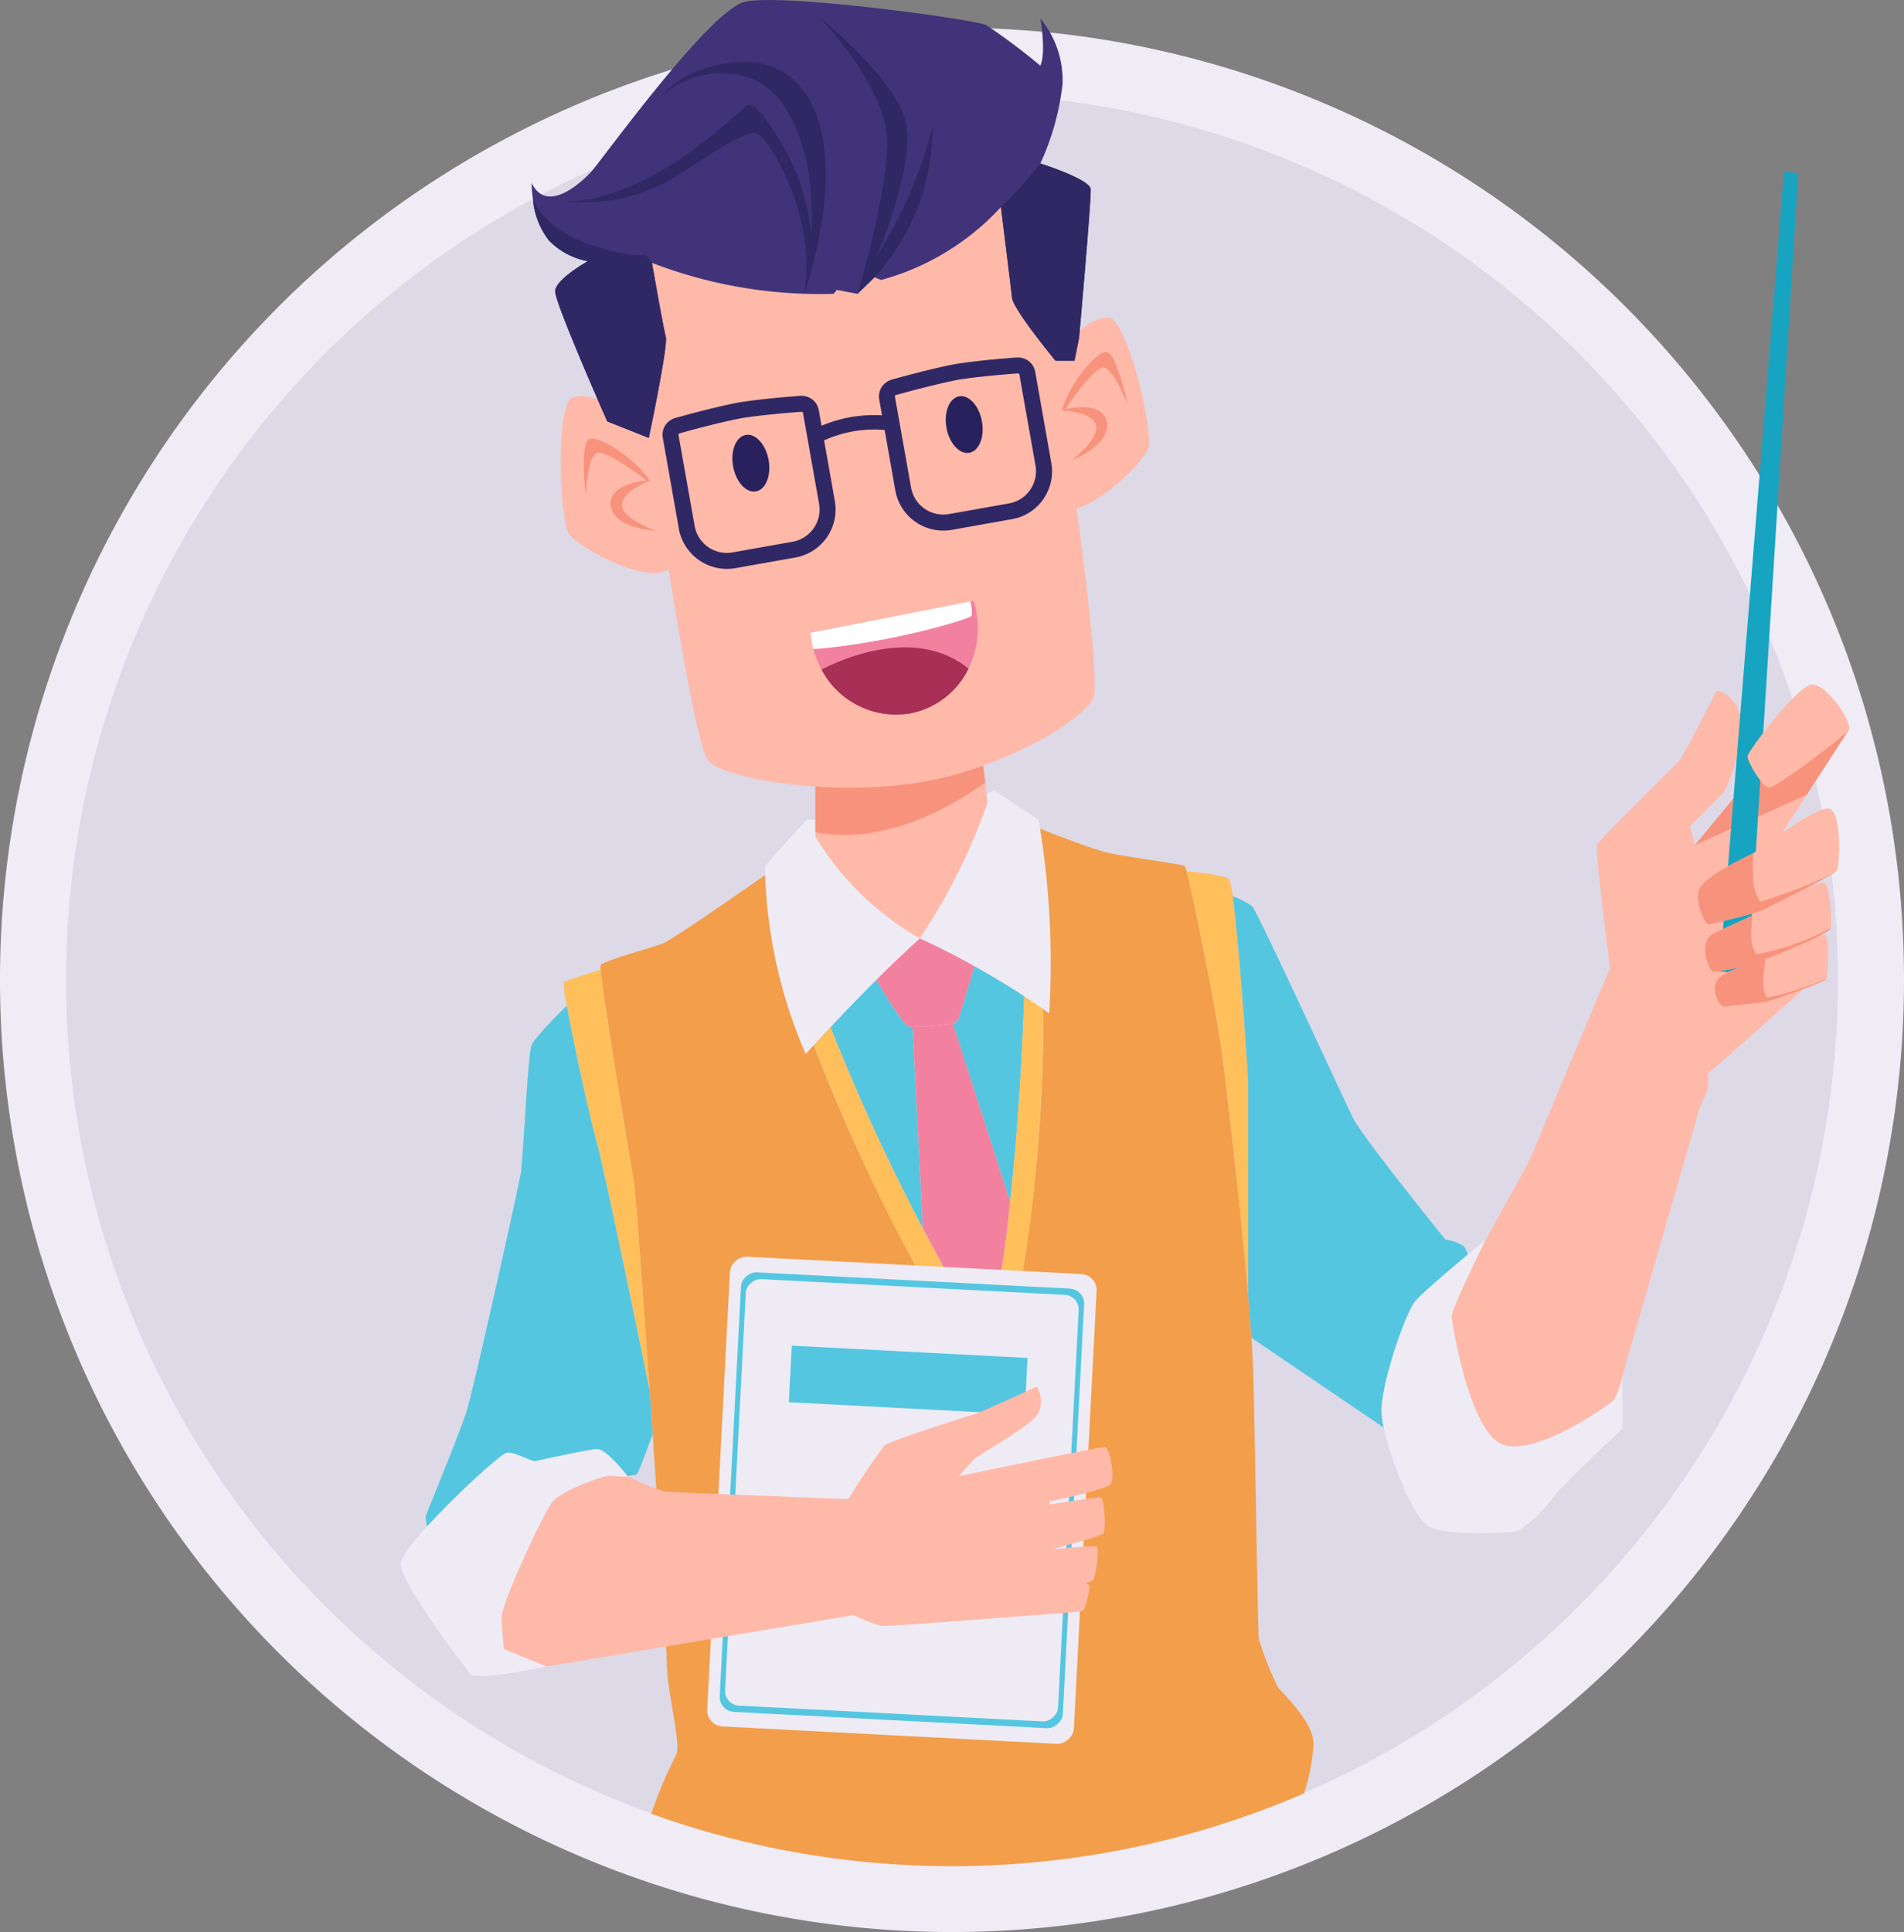 <svg xmlns="http://www.w3.org/2000/svg" width="217.11" height="220.261" viewBox="0 0 217.11 220.261">
  <rect x="0" y="0" width="217.11" height="220.261" fill="#808080" stroke="none"/>
  <g id="Grupo_26081" data-name="Grupo 26081" transform="translate(-102.257 -63.677)">
    <path id="Trazado_20516" data-name="Trazado 20516" d="M319.367,176.521A108.555,108.555,0,1,1,159.458,80.859c.357-.187.714-.381,1.071-.561,2.062-1.087,4.173-2.1,6.317-3.053a107.759,107.759,0,0,1,16.4-5.748q2.119-.56,4.271-1.023,1.474-.33,2.971-.609c1.064-.2,2.127-.39,3.2-.561,2.55-.4,5.123-.714,7.73-.933.747-.073,1.5-.13,2.257-.179,2.362-.145,4.741-.227,7.137-.227a110.475,110.475,0,0,1,13.291.8,108.659,108.659,0,0,1,84.481,60.521q1.254,2.582,2.363,5.237,1.558,3.7,2.841,7.542c.162.5.333,1,.487,1.5q.962,3.008,1.738,6.1c.219.829.422,1.657.609,2.493.268,1.169.519,2.338.747,3.516.5,2.574.91,5.188,1.226,7.827a.163.163,0,0,0,.008.057A110.1,110.1,0,0,1,319.367,176.521Z" transform="translate(0 -1.138)" fill="#efecf5"/>
    <path id="Trazado_20517" data-name="Trazado 20517" d="M314.554,179.239A101.024,101.024,0,1,1,165.738,90.214c.333-.173.665-.355,1-.522,1.919-1.012,3.884-1.957,5.879-2.841a100.2,100.2,0,0,1,15.263-5.35q1.972-.521,3.974-.952,1.371-.306,2.766-.566c.99-.189,1.979-.363,2.977-.522,2.373-.37,4.768-.665,7.193-.868.7-.068,1.4-.121,2.1-.167,2.2-.136,4.412-.212,6.641-.212a102.689,102.689,0,0,1,12.369.749,101.122,101.122,0,0,1,78.621,56.323q1.167,2.4,2.2,4.873,1.45,3.446,2.644,7.02c.151.461.31.929.453,1.4q.9,2.8,1.617,5.675c.2.77.393,1.541.567,2.32.249,1.088.483,2.176.7,3.272.468,2.395.846,4.828,1.14,7.284a.138.138,0,0,0,.008.053A102.556,102.556,0,0,1,314.554,179.239Z" transform="translate(-2.719 -3.856)" fill="#ddd9e7"/>
    <g id="Grupo_26080" data-name="Grupo 26080" transform="translate(147.946 63.677)">
      <path id="Trazado_20518" data-name="Trazado 20518" d="M252.427,149.717c-1.179,2.131-6.354,5.41-12.52,7.624a42.627,42.627,0,0,1-7.359,1.95,53.911,53.911,0,0,1-11.78.431c-5.675-.37-10.654-1.481-12.134-2.834-2.494-2.274-10.027-59.428-10.11-60.946s16.337-5.547,22.525-6.559,23.038-2.433,23.446-.967S254.067,146.77,252.427,149.717Z" transform="translate(-173.48 -70.071)" fill="#ffb9a9"/>
      <path id="Trazado_20519" data-name="Trazado 20519" d="M248.444,186.668a67.065,67.065,0,0,1-7.745,15.489,33.283,33.283,0,0,1-11.9-11.591v-5.735a53.909,53.909,0,0,0,11.78-.431,42.627,42.627,0,0,0,7.359-1.95l.234,1.927.151,1.292Z" transform="translate(-181.511 -95.181)" fill="#ffb9a9"/>
      <path id="Trazado_20520" data-name="Trazado 20520" d="M255,242.734v.007a118.081,118.081,0,0,1-2.561,15.974c-2.735-4.337-5.214-8.735-7.4-12.913v-.007l-1.179-22.955a27.657,27.657,0,0,0,4.609-.446Z" transform="translate(-185.504 -105.776)" fill="#f2819f"/>
      <path id="Trazado_20521" data-name="Trazado 20521" d="M259.767,211.739c-.227-.159-.446-.326-.672-.483-.733-.514-1.466-1.005-2.184-1.481-2.018-1.323-3.967-2.471-5.683-3.431-3.634-2.025-6.234-3.166-6.234-3.166a67.065,67.065,0,0,0,7.745-15.489l-.12-1,.877-.393,5.04,3.34c.068.348.129.688.189,1.035A97.184,97.184,0,0,1,259.767,211.739Z" transform="translate(-185.807 -96.201)" fill="#eeebf4"/>
      <path id="Trazado_20522" data-name="Trazado 20522" d="M258.273,217.011c-.34,9.672-.952,17.417-1.61,23.386l-6.536-20.341a2.184,2.184,0,0,0,.476-.136c.181-.151,1.5-4.632,1.987-6.339C254.306,214.54,256.255,215.688,258.273,217.011Z" transform="translate(-187.168 -103.438)" fill="#54c6e0"/>
      <path id="Trazado_20523" data-name="Trazado 20523" d="M249.434,212.437c-.491,1.708-1.805,6.188-1.987,6.339a2.184,2.184,0,0,1-.476.136,27.657,27.657,0,0,1-4.609.446,1.522,1.522,0,0,1-.514-.076c-.567-.249-2.735-3.8-3.619-5.281,1.594-1.587,3.294-3.219,4.971-4.73C243.2,209.271,245.8,210.412,249.434,212.437Z" transform="translate(-184.012 -102.295)" fill="#f2819f"/>
      <path id="Trazado_20524" data-name="Trazado 20524" d="M241.661,244.021a234.225,234.225,0,0,1-10.518-22.932c1.406-1.5,3.219-3.4,5.206-5.38.884,1.481,3.052,5.032,3.619,5.281a1.522,1.522,0,0,0,.514.076Z" transform="translate(-182.133 -104.003)" fill="#54c6e0"/>
      <path id="Trazado_20525" data-name="Trazado 20525" d="M238.629,204.383c-1.677,1.511-3.378,3.143-4.971,4.73-1.988,1.979-3.8,3.884-5.206,5.38-.785.831-1.436,1.542-1.912,2.071-.589.634-.914,1-.914,1A56.065,56.065,0,0,1,221,197.16c-.015-.711,0-1.088,0-1.088l4.723-5.229h1v1.949A33.283,33.283,0,0,0,238.629,204.383Z" transform="translate(-179.441 -97.407)" fill="#eeebf4"/>
      <path id="Trazado_20526" data-name="Trazado 20526" d="M276.747,296.525a21.33,21.33,0,0,1-1.081,5.7,101.392,101.392,0,0,1-74.427,2.32,48.162,48.162,0,0,1,2.781-6.6c.755-1.134-1.005-7.307-1.005-10.579,0-.287-.03-.944-.076-1.9-.173-3.3-.612-10.186-1.126-17.938-.136-2.032-.272-4.126-.416-6.234-.12-1.67-.234-3.339-.348-4.994-.831-11.9-1.639-22.888-1.813-23.9-.348-2.025-3.505-20.673-3.778-24.088a1.754,1.754,0,0,1,0-.529c.31-.446,5.727-1.957,6.99-2.4,1.08-.378,9.49-6.256,11.772-7.851a56.058,56.058,0,0,0,4.624,20.409s.326-.37.915-1a218.353,218.353,0,0,0,11.6,25.1c.326.589.65,1.179.982,1.769.151.256.295.514.446.771,1.526,2.644,3.143,5.236,4.821,7.654.884,1.262,1.776,2.478,2.683,3.627,0,0,.461-1.118,1.126-3.431.506-1.738,1.118-4.163,1.723-7.306.053-.242.1-.491.151-.741.1-.544.2-1.118.3-1.708a181.148,181.148,0,0,0,2.357-29.838c.227.158.446.325.672.483a97.186,97.186,0,0,0-1.043-21.066c1.813.71,5.939,2.289,7.5,2.682,2.01.5,8.622,1.323,9,1.572a2.13,2.13,0,0,1,.212.6c.838,3.045,3.574,16.888,4.133,21.5.468,3.824,2,16.472,2.871,26.673.151,1.76.279,3.445.385,5,.106,1.609.174,3.082.212,4.345.249,9.566.5,28.962.627,29.967a33.615,33.615,0,0,0,2.176,5.508C272.969,290.578,276.747,293.978,276.747,296.525Z" transform="translate(-172.663 -97.781)" fill="#f39e4b"/>
      <path id="Trazado_20527" data-name="Trazado 20527" d="M254.731,219.73c-.151,29.823-5.66,43.024-5.66,43.024-9.876-12.52-18.082-32.6-20.53-38.921.476-.529,1.126-1.24,1.912-2.071A234.225,234.225,0,0,0,240.971,244.7v.007c2.191,4.179,4.669,8.576,7.4,12.913a118.081,118.081,0,0,0,2.561-15.974v-.007c.658-5.969,1.27-13.714,1.61-23.386C253.265,218.725,254,219.216,254.731,219.73Z" transform="translate(-181.443 -104.677)" fill="#ffc05c"/>
      <g id="Grupo_26074" data-name="Grupo 26074" transform="translate(34.857 143.161)">
        <rect id="Rectángulo_4100" data-name="Rectángulo 4100" width="53.62" height="41.867" rx="1.831" transform="translate(0 53.548) rotate(-87.026)" fill="#eeebf4"/>
        <rect id="Rectángulo_4101" data-name="Rectángulo 4101" width="50.174" height="39.176" rx="1.713" transform="translate(1.433 51.897) rotate(-87.026)" fill="#54c6e0"/>
        <rect id="Rectángulo_4102" data-name="Rectángulo 4102" width="48.687" height="38.015" rx="1.662" transform="translate(2.051 51.184) rotate(-87.026)" fill="#eeebf4"/>
        <rect id="Rectángulo_4103" data-name="Rectángulo 4103" width="26.907" height="6.456" transform="matrix(0.999, 0.052, -0.052, 0.999, 9.74, 10.237)" fill="#54c6e0"/>
      </g>
      <path id="Trazado_20528" data-name="Trazado 20528" d="M199.535,262.093c-1.307-6.408-5.048-24.686-6.037-28.3-.877-3.226-2.644-11.357-3.408-15.589a11.262,11.262,0,0,1-.348-2.652c.264-.212,3.226-1.134,4.2-1.443.272,3.415,3.431,22.063,3.778,24.088C197.9,239.206,198.7,250.192,199.535,262.093Z" transform="translate(-171.145 -103.577)" fill="#ffc05c"/>
      <path id="Trazado_20529" data-name="Trazado 20529" d="M293.422,223.094v23.938c-.868-10.2-2.4-22.849-2.871-26.673-.559-4.616-3.294-18.459-4.133-21.5,1.179.106,4.269.408,4.828.914a6.151,6.151,0,0,1,.416,1.935C292.41,207.083,293.422,221.794,293.422,223.094Z" transform="translate(-196.794 -99.532)" fill="#ffc05c"/>
      <path id="Trazado_20530" data-name="Trazado 20530" d="M190.419,291.687s-1.753-.143-2.274-.143-5.251,1.572-6.385,2.962-5.8,11.644-5.8,13.034.256,3.733.256,3.733l4.844,1.995s-7.979,1.745-8.689.853-8.078-10.487-7.934-12.611c.053-.718,1.322-2.358,3.022-4.224,3.37-3.694,8.44-8.289,9.068-8.387.944-.143,2.788,1.035,3.256.945s5.856-1.277,6.99-1.367c.982-.084,2.985,2.38,3.514,3.045l.007.007C190.375,291.627,190.419,291.687,190.419,291.687Z" transform="translate(-164.44 -123.303)" fill="#eeebf4"/>
      <path id="Trazado_20531" data-name="Trazado 20531" d="M194.2,268.566c-.544,1.459-1.625,4.314-1.769,4.5s-.793.2-1.118.212c-.529-.665-2.532-3.129-3.514-3.045-1.134.09-6.514,1.277-6.99,1.367s-2.312-1.088-3.256-.945c-.628.1-5.7,4.693-9.068,8.387a4.882,4.882,0,0,1-.189-1.065c.046-.287,3.922-9.558,4.723-12.173s5.855-25.275,6.135-26.982.808-13.646,1.231-14.636c.34-.8,3.03-3.513,4.02-4.5.763,4.231,2.531,12.362,3.408,15.589.99,3.619,4.73,21.9,6.037,28.3C193.966,265.226,194.079,266.9,194.2,268.566Z" transform="translate(-165.463 -105.056)" fill="#54c6e0"/>
      <path id="Trazado_20532" data-name="Trazado 20532" d="M199.631,292.628l-.008-.007" transform="translate(-173.772 -124.403)" fill="none" stroke="#231f20" stroke-miterlimit="10" stroke-width="1"/>
      <path id="Trazado_20533" data-name="Trazado 20533" d="M242.727,291.869c-.053.007-.1.023-.143.03l.023.348c.785-.128,4.05-.657,5.569-.794l.015-.007c.409-.037.251.143.319.18.378.189.506,3.582.219,3.937a12.454,12.454,0,0,1-2.593.878.058.058,0,0,1-.023.007c-1.239.363-2.5.718-3.037.861l.008.053c.642-.068,2.184-.226,3.37-.3a6.066,6.066,0,0,1,1.519-.015c.355.19-.189,3.6-.378,3.808a2.245,2.245,0,0,1-.9.333s.453.159.453.446-.408,2.591-.785,2.735c-.25.091-2.5.273-4.043.386-.839.06-1.466.1-1.466.1s-16.646,1.322-17.439,1.231a17.9,17.9,0,0,1-3.143-1.231l-35.045,5.856-4.843-1.995s-.256-2.35-.256-3.733,4.662-11.651,5.8-13.034,5.863-2.962,6.385-2.962,2.274.143,2.274.143-.045-.06-.121-.159a20.9,20.9,0,0,0,4.367,1.806c1.133.1,20.688.854,20.688.854l.151-.03a72,72,0,0,1,4.08-6.06c.627-.536,8.66-3.105,9.952-3.483s7.352-3.234,7.443-3.234a3.1,3.1,0,0,1,0,3.272c-1.043,1.36-6.771,4.594-7.148,4.972-.2.2-1,1.11-1.722,1.942l10.193-2.1s6.172-1.241,6.406-1.218c.612.046,1.2,3.566.68,4.231-.386.492-4.072,1.354-6.331,1.838-.008,0-.008,0-.015.007-.12.03-.242.053-.348.076a.293.293,0,0,1-.068.015.026.026,0,0,0-.015.007Z" transform="translate(-168.601 -120.743)" fill="#ffb9a9"/>
      <path id="Trazado_20534" data-name="Trazado 20534" d="M344.131,271.5v6.044s-7.276,6.8-8.032,8.032a16.237,16.237,0,0,1-3.778,3.589c-.567.287-8.312.7-10.3-.453-1.655-.96-4.307-7.4-5.131-11.3a10.158,10.158,0,0,1-.249-1.942c0-3.121,2.69-11.054,3.868-12.467.763-.915,3.869-3.544,5.985-5.312,1.171-.974,2.048-1.685,2.048-1.685s-3.877,7.843-3.877,8.689,1.988,12.755,5.577,14.553,12.467-4.443,12.935-5.01A10.365,10.365,0,0,0,344.131,271.5Z" transform="translate(-204.811 -114.693)" fill="#eeebf4"/>
      <path id="Trazado_20535" data-name="Trazado 20535" d="M320.371,243.564c-2.115,1.768-5.221,4.4-5.985,5.312-1.179,1.413-3.868,9.346-3.868,12.467a10.158,10.158,0,0,0,.249,1.942L295.7,253.062c-.106-1.557-.234-3.242-.386-5V224.122c0-1.3-1.012-16.011-1.76-21.391a8.53,8.53,0,0,1,2.229,1.148c.627.635,10.45,22.041,11.522,24.179s10.518,13.82,10.518,13.82a4.847,4.847,0,0,1,2.078.725A2.844,2.844,0,0,1,320.371,243.564Z" transform="translate(-198.687 -100.561)" fill="#54c6e0"/>
      <path id="Trazado_20536" data-name="Trazado 20536" d="M368.041,182.7l-2.66,4.1,2.267,18.067s-8.062,7.178-8.569,7.624-2.328,2.01-2.328,2.01a7.845,7.845,0,0,1,0,1.769c-.128.438-.884,2.01-.884,2.01l-8.841,30.633a10.366,10.366,0,0,1-.952,2.743c-.468.566-9.346,6.8-12.935,5.01s-5.577-13.7-5.577-14.553,3.877-8.689,3.877-8.689l4.911-8.871,9.256-22.109s-1.753-13.5-1.466-14.062,8.961-9.135,9.339-9.513,4-7.4,4.186-7.9,2.924.846,2.924,3.68a21.237,21.237,0,0,1-1.821,7.5c-.378.566-4.035,4.133-4.035,4.133l.566,2.162.053-.068c.552-.665,4.949-6,5.237-6.355.317-.378,7.744-10.956,7.744-10.956l4.473,4.284Z" transform="translate(-207.708 -92.108)" fill="#ffb9a9"/>
      <path id="Trazado_20537" data-name="Trazado 20537" d="M200.058,130.723s-5.6-6.738-9.445-5.415c-1.924.662-1.511,13.916-.378,15.553s9.949,6.422,11.838,3.526S200.058,130.723,200.058,130.723Z" transform="translate(-171.028 -79.979)" fill="#ffb9a9"/>
      <path id="Trazado_20538" data-name="Trazado 20538" d="M263.878,120.695s3.631-7.975,7.685-7.712c2.031.132,5.124,13.026,4.462,14.9s-7.906,8.816-10.491,6.519S263.878,120.695,263.878,120.695Z" transform="translate(-190.773 -76.753)" fill="#ffb9a9"/>
      <path id="Trazado_20539" data-name="Trazado 20539" d="M247.189,102.143l-.522,2.652H244.5s-4.821-5.818-4.965-7.185-1.262-10.329-1.262-10.329a28.845,28.845,0,0,1-13.661,8.312l-.755-.31-1.935,1.889-2.35-.446-.378.446a53.342,53.342,0,0,1-20.711-3.529s1.284,7.367,1.572,8.41S198.12,113.6,198.12,113.6l-4.738-1.882s-5.939-13.442-5.939-14.817,3.733-3.446,3.733-3.446a8.27,8.27,0,0,1-4.435-2.357,8.855,8.855,0,0,1-1.821-4.647,16.138,16.138,0,0,1-.166-1.919c1.746,3.589,5.667-.053,6.8-1.277s13.411-18.323,17.477-19.359,26.249,1.98,27.579,2.645a73.518,73.518,0,0,1,6.159,4.624c.687-1.511,0-5.38,0-5.38a11.036,11.036,0,0,1,2.531,7.458,29.524,29.524,0,0,1-2.531,9.068s5.644,1.791,5.735,2.924S247.189,102.143,247.189,102.143Z" transform="translate(-169.828 -63.677)" fill="#403379"/>
      <path id="Trazado_20540" data-name="Trazado 20540" d="M248.172,184.378c-3.295,2.4-11.229,7.269-19.374,5.667v-5.214a53.909,53.909,0,0,0,11.78-.431,42.627,42.627,0,0,0,7.359-1.95Z" transform="translate(-181.511 -95.181)" fill="#f7937c"/>
      <path id="Trazado_20541" data-name="Trazado 20541" d="M382.822,175.413l-4.768,7.359-12.739,5.735.053-.068c.552-.665,4.949-6,5.237-6.355.317-.378,7.744-10.956,7.744-10.956Z" transform="translate(-217.721 -92.178)" fill="#f7937c"/>
      <path id="Trazado_20542" data-name="Trazado 20542" d="M378.1,90.477l-.816-.059-.816-.058L369.116,181.5l1.633.117,1.633.117Z" transform="translate(-218.73 -70.755)" fill="#17a4c0"/>
      <path id="Trazado_20543" data-name="Trazado 20543" d="M381.617,196.138c-.333.582-8.229,4.39-8.516,4.586s-5.743,1.549-6.12,1.6-1.708-2.576-1.043-4.072,5.667-3.8,6.135-4.043,7.11-5.4,8.644-5.1C382.183,189.4,381.949,195.564,381.617,196.138Z" transform="translate(-217.838 -96.944)" fill="#ffb9a9"/>
      <path id="Trazado_20544" data-name="Trazado 20544" d="M381.206,205.8c-.189.718-7.791,3.755-8.5,3.944a29.843,29.843,0,0,1-4.836,1.058c-.68-.151-1.813-3.536-.03-4.375,1.33-.627,4.254-1.979,4.443-2.025s6.566-3.853,8.168-3.755C381.07,200.681,381.395,205.07,381.206,205.8Z" transform="translate(-218.137 -100.006)" fill="#ffb9a9"/>
      <path id="Trazado_20545" data-name="Trazado 20545" d="M381.116,213.718c-.159.385-6.611,2.659-7.148,2.7s-4,.415-4.5.514-1.919-2.342-.438-3.438,4.3-1.655,5.138-1.988,5.909-2.856,6.763-2.758C381.524,208.814,381.275,213.332,381.116,213.718Z" transform="translate(-218.531 -102.155)" fill="#ffb9a9"/>
      <path id="Trazado_20546" data-name="Trazado 20546" d="M381.617,197.984c-.333.582-8.229,4.39-8.516,4.586s-5.743,1.549-6.12,1.6-1.708-2.576-1.043-4.072,5.667-3.8,6.135-4.043a26.582,26.582,0,0,0,0,3.37c.144.967.635,2.116.854,2.116S380.007,199.276,381.617,197.984Z" transform="translate(-217.838 -98.79)" fill="#f7937c"/>
      <path id="Trazado_20547" data-name="Trazado 20547" d="M381.206,207.152c-.189.718-7.791,3.755-8.5,3.944a29.844,29.844,0,0,1-4.836,1.058c-.68-.151-1.813-3.536-.03-4.375,1.33-.627,4.254-1.979,4.443-2.025a13.7,13.7,0,0,0-.129,2.743c.129,1.035.506,1.632.7,1.632A28.9,28.9,0,0,0,381.206,207.152Z" transform="translate(-218.137 -101.362)" fill="#f7937c"/>
      <path id="Trazado_20548" data-name="Trazado 20548" d="M381.116,214.715c-.159.385-6.611,2.659-7.148,2.7s-4,.415-4.5.514-1.919-2.342-.438-3.438,4.3-1.655,5.138-1.988a17.24,17.24,0,0,0-.264,2.91c.083.657.264,1.45.566,1.45A35.407,35.407,0,0,0,381.116,214.715Z" transform="translate(-218.531 -103.152)" fill="#f7937c"/>
      <path id="Trazado_20549" data-name="Trazado 20549" d="M384.982,175.084c.567-.756-2.487-5.321-4.187-5.195s-7.273,7.587-7.335,8.154,1.637,3.463,2.392,3.589S384.415,175.839,384.982,175.084Z" transform="translate(-219.881 -91.849)" fill="#ffb9a9"/>
      <path id="Trazado_20550" data-name="Trazado 20550" d="M193.075,138.263s-.661-5.856.346-6.454,5.195,2.046,6.989,4.722c0,0-3.148,1.1-3.179,2.739s3.9,2.991,3.9,2.991-4.849-.252-5.195-2.865S200,136.5,200,136.5s-4.785-3.747-5.761-3.085S193.075,138.263,193.075,138.263Z" transform="translate(-171.979 -81.726)" fill="#f7937c"/>
      <path id="Trazado_20551" data-name="Trazado 20551" d="M274.553,124.308s-1.213-5.767-2.358-6.018-4.288,3.575-5.151,6.68c0,0,3.335.056,3.879,1.6s-2.766,4.067-2.766,4.067,4.523-1.763,4.031-4.353-4.766-1.473-4.766-1.473,3.366-5.061,4.5-4.74S274.553,124.308,274.553,124.308Z" transform="translate(-191.656 -78.16)" fill="#f7937c"/>
      <path id="Trazado_20552" data-name="Trazado 20552" d="M233.764,97.871s3.194-10.453,3.384-16.938S229.4,66.324,229.4,66.324s9.13,7.3,9.949,12.342-3.337,14.8-3.337,14.8a50.449,50.449,0,0,0,6.3-14.672,25.249,25.249,0,0,1-6.611,17.19Z" transform="translate(-181.671 -64.379)" fill="#302864"/>
      <path id="Trazado_20553" data-name="Trazado 20553" d="M217.16,99.717s3.48-9.666,2.158-17.5-6.234-8.5-7.179-8.784-7.556-.6-11.271,3.809a10.138,10.138,0,0,1,10.075-2.14c5.793,2.078,7.544,11.651,7.007,17.756a25,25,0,0,0-2.6-8.914c-2.2-3.931-3.716-5.882-4.471-5.757S205.654,83.3,199.357,86.5s-9.633,2.638-9.633,2.638a19.946,19.946,0,0,0,13.286-3.085c6.486-4.281,7.871-4.848,8.816-4.6S218.655,90.271,217.16,99.717Z" transform="translate(-171.147 -66.225)" fill="#302864"/>
      <path id="Trazado_20554" data-name="Trazado 20554" d="M198.18,121.818l-4.738-1.882s-5.939-13.442-5.939-14.817,3.733-3.446,3.733-3.446a8.27,8.27,0,0,1-4.435-2.357,8.855,8.855,0,0,1-1.821-4.647c.469,1.088,2.131,3.831,7.39,5.4,6.664,1.988,4.662-.226,6.173,1.791,0,0,1.284,7.367,1.572,8.41S198.18,121.818,198.18,121.818Z" transform="translate(-169.888 -71.898)" fill="#302864"/>
      <path id="Trazado_20555" data-name="Trazado 20555" d="M266.509,108.869l-.522,2.652h-2.168s-4.821-5.818-4.965-7.185-1.262-10.329-1.262-10.329a44.5,44.5,0,0,0,4.5-4.972s5.644,1.791,5.735,2.924S266.509,108.869,266.509,108.869Z" transform="translate(-189.149 -70.403)" fill="#302864"/>
      <path id="Trazado_20556" data-name="Trazado 20556" d="M253.156,128.009c.322,1.777-.323,3.383-1.44,3.585s-2.284-1.075-2.606-2.852.323-3.382,1.44-3.585S252.835,126.231,253.156,128.009Z" transform="translate(-186.877 -79.979)" fill="#29215d"/>
      <path id="Trazado_20557" data-name="Trazado 20557" d="M220.046,134c.322,1.777-.323,3.383-1.44,3.585s-2.284-1.075-2.606-2.852.323-3.382,1.44-3.585S219.725,132.226,220.046,134Z" transform="translate(-178.094 -81.569)" fill="#29215d"/>
      <g id="Grupo_26079" data-name="Grupo 26079" transform="translate(29.858 40.753)">
        <g id="Grupo_26078" data-name="Grupo 26078">
          <g id="Grupo_26075" data-name="Grupo 26075" transform="translate(24.678)">
            <path id="Trazado_20558" data-name="Trazado 20558" d="M258.312,131.135l-1.194-6.77-.635-3.582a1.987,1.987,0,0,0-.824-1.292,2.106,2.106,0,0,0-1.4-.34c-2.3.166-4,.348-5.131.491s-1.708.242-1.753.25c-.1.015-2.486.446-7.14,1.738a2.15,2.15,0,0,0-1.209.808,1.982,1.982,0,0,0-.326,1.5l.317,1.8.295,1.67,1.217,6.883a5.558,5.558,0,0,0,6.438,4.5l6.853-1.217a5.5,5.5,0,0,0,4.1-3.2A5.423,5.423,0,0,0,258.312,131.135Zm-4.813,4.639-6.853,1.217a3.734,3.734,0,0,1-4.322-3.023l-1.836-10.351a.183.183,0,0,1,.03-.137.4.4,0,0,1,.2-.09c4.557-1.27,6.944-1.7,6.967-1.708s2.191-.378,6.7-.718c.166-.015.219.015.226.023a.165.165,0,0,1,.068.113l1.836,10.352A3.733,3.733,0,0,1,253.5,135.775Z" transform="translate(-238.663 -119.142)" fill="#302864"/>
          </g>
          <g id="Grupo_26076" data-name="Grupo 26076" transform="translate(0 4.37)">
            <path id="Trazado_20559" data-name="Trazado 20559" d="M224.725,137.08l-1.224-6.914-.295-1.669-.309-1.769a2.031,2.031,0,0,0-.824-1.292,2.15,2.15,0,0,0-1.406-.34c-2.3.174-4,.355-5.131.5s-1.708.234-1.752.242c-.1.023-2.486.445-7.141,1.745a2.1,2.1,0,0,0-1.209.8,1.989,1.989,0,0,0-.325,1.5l1.828,10.351a5.569,5.569,0,0,0,6.438,4.5l6.853-1.216A5.558,5.558,0,0,0,224.725,137.08Zm-4.813,4.639-6.854,1.217a3.729,3.729,0,0,1-4.322-3.023L206.9,129.562a.183.183,0,0,1,.03-.136.389.389,0,0,1,.2-.091c4.556-1.269,6.944-1.7,6.966-1.7s2.192-.385,6.7-.718c.166-.015.219.008.227.015a.184.184,0,0,1,.068.113l1.836,10.352A3.734,3.734,0,0,1,219.912,141.719Z" transform="translate(-205.076 -125.089)" fill="#302864"/>
          </g>
          <g id="Grupo_26077" data-name="Grupo 26077" transform="translate(17.12 6.565)">
            <path id="Trazado_20560" data-name="Trazado 20560" d="M229.119,131.223l-.743-1.465a15.684,15.684,0,0,1,4.457-1.467,15.5,15.5,0,0,1,4.406-.1l-.195,1.632a13.848,13.848,0,0,0-3.939.093A14.041,14.041,0,0,0,229.119,131.223Z" transform="translate(-228.376 -128.078)" fill="#302864"/>
          </g>
        </g>
      </g>
      <path id="Trazado_20561" data-name="Trazado 20561" d="M246.061,164.613a9.332,9.332,0,0,1-6.551,5.093,9.6,9.6,0,0,1-10.208-4.979,10.451,10.451,0,0,1-.929-2.327c-.06-.234-.121-.468-.166-.711a10.285,10.285,0,0,1-.159-1.156l18.21-3.581.378-.076a10.509,10.509,0,0,1,.287,1.126A10.362,10.362,0,0,1,246.061,164.613Z" transform="translate(-181.312 -88.398)" fill="#f2819f"/>
      <path id="Trazado_20562" data-name="Trazado 20562" d="M246.409,158.626c-.2.363-9.324,3.129-18.036,3.8-.06-.234-.121-.468-.166-.711a10.286,10.286,0,0,1-.159-1.156l18.21-3.581A4,4,0,0,1,246.409,158.626Z" transform="translate(-181.312 -88.425)" fill="#fff"/>
      <path id="Trazado_20563" data-name="Trazado 20563" d="M246.514,166.532a9.332,9.332,0,0,1-6.551,5.093,9.6,9.6,0,0,1-10.208-4.979C232.339,165.316,240.6,161.742,246.514,166.532Z" transform="translate(-181.765 -90.317)" fill="#a82f55"/>
      <path id="Trazado_20564" data-name="Trazado 20564" d="M265.326,296.575a.579.579,0,0,1,.06-.015.026.026,0,0,0-.015.007Z" transform="translate(-191.2 -125.448)" fill="#17a4c0"/>
      <path id="Trazado_20565" data-name="Trazado 20565" d="M265.5,296.512c.083-.023.2-.046.348-.076C265.728,296.466,265.607,296.489,265.5,296.512Z" transform="translate(-191.246 -125.415)" fill="#17a4c0"/>
    </g>
  </g>
</svg>
